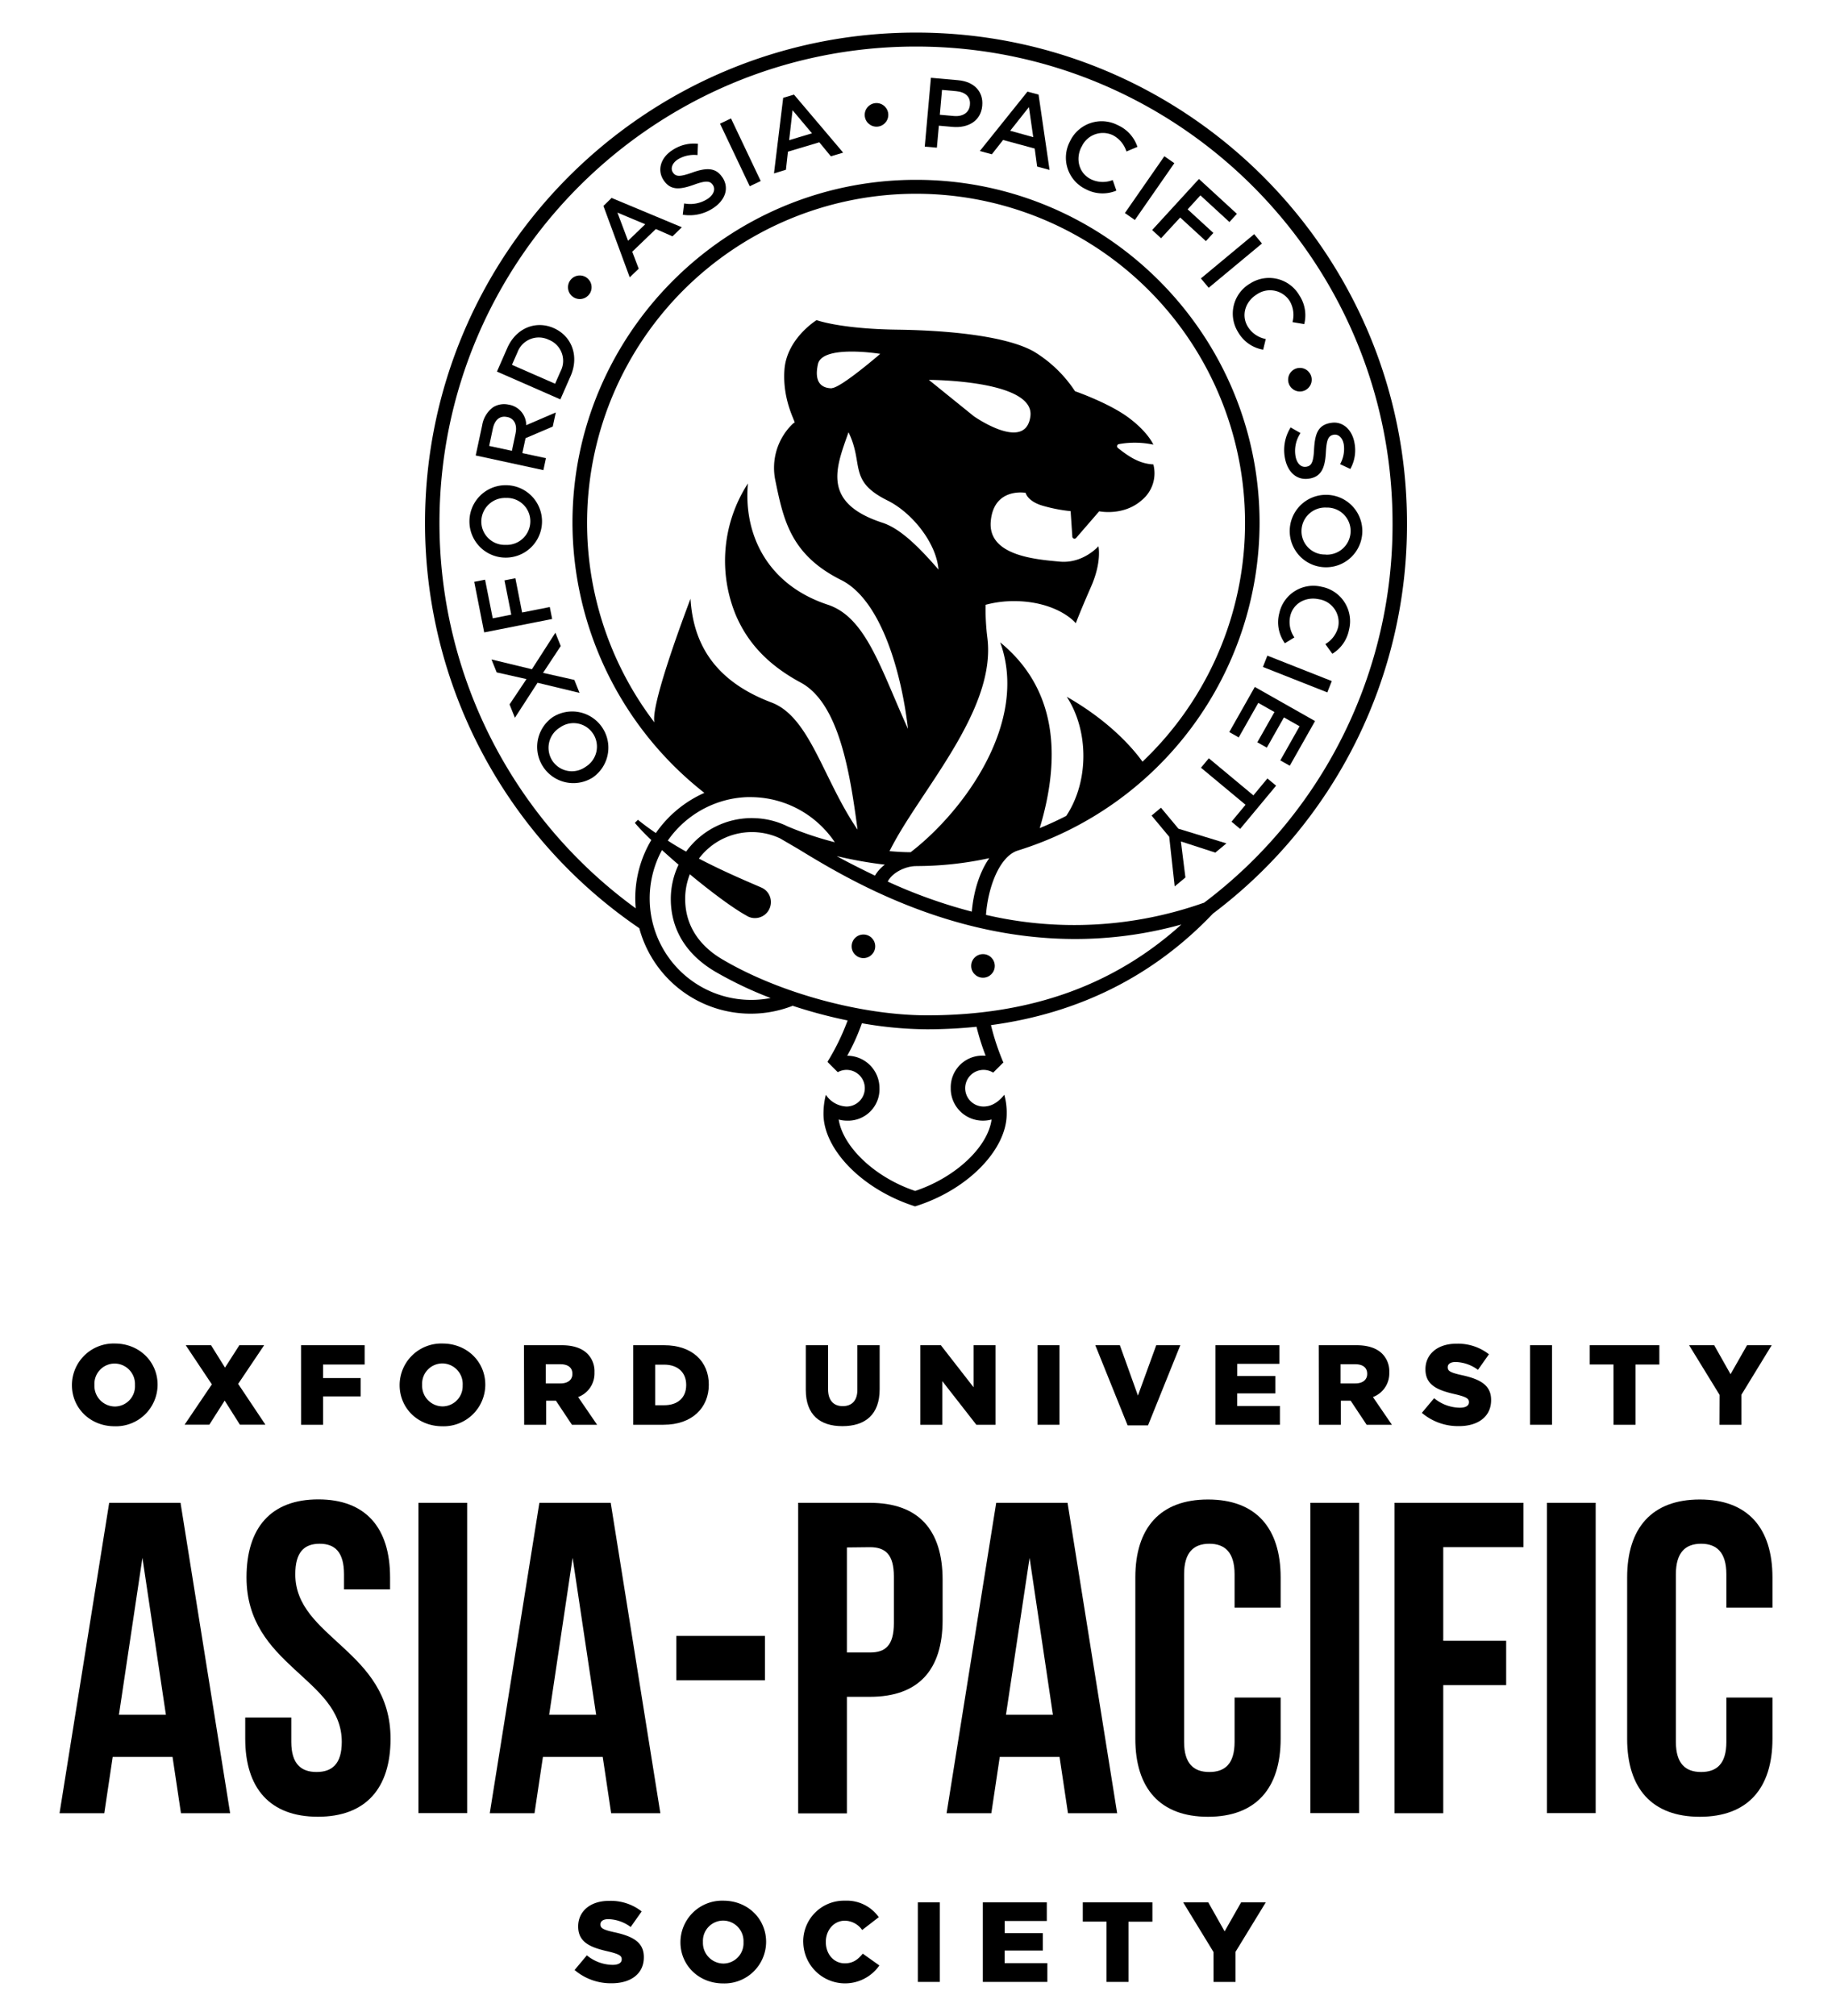 <svg id="Layer_1" data-name="Layer 1" xmlns="http://www.w3.org/2000/svg" viewBox="0 0 500 550"><title>primary-logo-black</title><circle cx="235.65" cy="258.17" r="3.22"/><circle cx="268.28" cy="263.52" r="3.22"/><path d="M384,142.7C384,68.92,323.9,8.89,250,8.89s-134,60-134,133.81a133.69,133.69,0,0,0,58.48,110.53,31.5,31.5,0,0,0,41.86,21.17,134,134,0,0,0,15,4,63.2,63.2,0,0,1-5.48,11.25l.11,0a.42.42,0,0,0-.11.07l2.79,2.79a4.91,4.91,0,0,1,2.38-.63,5,5,0,0,1,0,10,7.11,7.11,0,0,1-5.63-3.2,20.79,20.79,0,0,0-.65,5.22c0,9.61,10.47,20.59,25,25.22,14.53-4.52,25-15.58,25-25.2a18,18,0,0,0-.65-5.24c-1.12,1.35-2.93,3.2-5.67,3.2a5,5,0,1,1,2.63-9.25l2.71-2.7.1,0a65.42,65.42,0,0,1-3.41-10.26c24.1-3.25,44.43-13.45,60.6-30.44v0A132.73,132.73,0,0,0,384,142.7ZM204.91,272.79a27.68,27.68,0,0,1-24.24-40.88c1.42,1.29,2.94,2.63,4.52,4a21.78,21.78,0,0,0-2.11,9.33c0,8.3,4.18,15.15,12.1,19.83a104.19,104.19,0,0,0,15.15,7.21A27.89,27.89,0,0,1,204.91,272.79Zm106.9-65c-2.23-3.11-8.55-10.8-20.67-17.7,6,9.16,6.16,23-.13,32.5q-3.54,1.82-7.24,3.33h0c5.83-19.37,4.76-37.94-10.79-50.67,7.89,21.71-9.84,46-24.44,57.25-1.93,0-3.85-.13-5.76-.29,7.93-16.09,29.15-38.17,26.71-58.1A62,62,0,0,1,269,165a29.32,29.32,0,0,1,7.92-1,30.13,30.13,0,0,1,6.1.62c7.59,1.6,10.59,5.41,10.59,5.41s1.2-3.21,4.18-10,2-11,2-11-4.19,4.79-10.58,4.19-19.6-1.56-18.81-10.95,9.52-7.82,9.52-7.82.5,2.4,4.9,3.59a42.26,42.26,0,0,0,7.38,1.41l.47,7a.59.59,0,0,0,1,.35l6.33-7.31s6.59,1.39,11.58-3a9.5,9.5,0,0,0,3.2-9.79c-3.72-.19-6.55-2-9.68-4.49a.59.59,0,0,1,.29-1.05,24.36,24.36,0,0,1,9.39.15s-1.4-3.4-6.8-7.4-14.58-7.18-14.58-7.18a35.32,35.32,0,0,0-11.18-10.79c-7-4-21.77-5.79-37.35-6s-22-2.6-22-2.6-8.18,5-8.78,13.58,3.33,14.59,2.73,14.39c-.07,0-.37.21-.86.71a16.69,16.69,0,0,0-4.36,15c2.22,10.84,4.21,20.36,18,27.23,11,5.52,16.49,25.59,18.21,40.59-7.43-16.33-11.44-30.46-21.93-33.88-16.66-5.52-23-19.4-21.75-33.08l-.16.26a38.76,38.76,0,0,0-3.09,35.8c3,6.92,8.12,13.12,17.57,18.23,10.67,5.63,13.59,25.15,15.6,40.18-9.41-13.75-13-30.74-23.48-34.69-14.88-5.62-21.34-15.34-22.11-28.31-.6,1.59-10.62,27.8-9.9,33.45a2.93,2.93,0,0,0,.05.29A89.79,89.79,0,1,1,311.81,207.8Zm-70.3,28.1a10,10,0,0,0-2.71,3c-3.39-1.64-7.66-3.77-10.44-5.33A114.23,114.23,0,0,0,241.51,235.9Zm8.49.39a94,94,0,0,0,20-2.16c-2.69,3.84-4.3,9.18-4.77,14.59a138.57,138.57,0,0,1-22.94-8.2C243.55,238,247.21,236.29,250,236.29ZM231.58,117.93c4.29,8.76-.21,13.22,10.62,18.6,6.63,3.26,13.34,11.5,13.94,18.86-5.49-6.33-10.49-11.22-15.3-12.78C224,137.11,228.26,127.39,231.58,117.93Zm-4.54-12c-2.4,0-5-1.2-3.8-6.59s17-2.8,17-2.8S229.44,105.88,227,105.88Zm26.47-2.29s29,0,27.71,9.93-15.42,0-15.42,0ZM196.82,218.67c.52-.16,1.05-.31,1.58-.44a27.53,27.53,0,0,1,5.48-.76l1,0A27.67,27.67,0,0,1,225,226.22a27.2,27.2,0,0,1,2.84,3.56,89.14,89.14,0,0,1-13.06-4.4v0l-.14-.08a22,22,0,0,0-7.95-2.06c-.51,0-1-.05-1.52-.05a22.12,22.12,0,0,0-17.91,9.14c-1.7-.94-3.39-1.93-5-3A27.68,27.68,0,0,1,196.82,218.67ZM268.48,288a8.65,8.65,0,0,0-9,8.86,8.76,8.76,0,0,0,9,8.87,8.46,8.46,0,0,0,2.15-.31c-1,7.43-9.69,15.75-20.85,19.49-11.08-3.7-19.73-12.09-20.88-19.48a8.35,8.35,0,0,0,2.13.3,8.57,8.57,0,0,0,9-8.87,8.82,8.82,0,0,0-8.8-8.84,55.43,55.43,0,0,0,4-8.86,105,105,0,0,0,17.82,1.65,134.17,134.17,0,0,0,13.47-.69A64.69,64.69,0,0,0,269,288C268.83,288,268.66,288,268.48,288ZM253.08,277c-18,0-40.4-6.11-55.81-15.2C192.6,259.1,187,254,187,245.22a18.19,18.19,0,0,1,1.28-6.7c5.75,4.76,11.7,9.21,15.43,11.26a4.17,4.17,0,0,0,2.35.69,4.34,4.34,0,0,0,4.33-4.35,4.28,4.28,0,0,0-2.64-4c-3.18-1.4-9.86-4.15-17-7.88a18.08,18.08,0,0,1,22.16-5.51l4.92,2.87c15.66,9.57,56,34.1,104.6,20.62C304,268.84,281.22,277,253.08,277Zm75.45-30.7a106,106,0,0,1-59.43,3.3c.57-7.74,3.77-16,8.67-17.55a93.78,93.78,0,0,0,66-89.4c0-51.6-42.06-93.59-93.76-93.59s-93.77,42-93.77,93.59a93.88,93.88,0,0,0,36,73.66A31.8,31.8,0,0,0,179,227.27c-1.72-1.16-3.36-2.37-4.89-3.62l-.85.85a61.44,61.44,0,0,0,4.5,4.68,31.09,31.09,0,0,0-4.38,15.94c0,.91.06,1.8.13,2.69A130,130,0,0,1,119.94,142.7c0-71.71,58.35-130,130.06-130S380.06,71,380.06,142.7A129,129,0,0,1,328.53,246.35Z"/><path d="M150.9,195.62l0,0a9.88,9.88,0,0,0,10.85,16.51l0,0a9.88,9.88,0,0,0-10.85-16.51Zm11,4.59a6.45,6.45,0,0,1-2.09,9l0,0a6.38,6.38,0,0,1-9.07-1.69,6.48,6.48,0,0,1,2.11-9.06l0,0A6.36,6.36,0,0,1,161.89,200.21Z"/><polygon points="153.04 176.25 151.58 172.61 145.17 182.58 134.14 179.91 135.56 183.44 143.69 185.27 139.07 192.18 140.53 195.82 146.71 186.27 158.17 189.03 156.75 185.49 148.21 183.57 153.04 176.25"/><polygon points="150.05 165.61 142.5 167.1 140.66 157.75 137.69 158.34 139.54 167.69 134.48 168.69 132.39 158.15 129.43 158.73 132.15 172.53 150.7 168.87 150.05 165.61"/><path d="M138,152.13h.05a9.88,9.88,0,0,0,0-19.76h-.05a9.88,9.88,0,0,0,0,19.76Zm.08-16.28h.05a6.36,6.36,0,0,1,6.61,6.41,6.45,6.45,0,0,1-6.73,6.39H138a6.38,6.38,0,0,1-6.64-6.4A6.48,6.48,0,0,1,138.1,135.85Z"/><path d="M149,125l-6.44-1.39.88-4.07,7.42-3.16.83-3.85L143.62,116a5.67,5.67,0,0,0-4.65-5.58h-.05a5.71,5.71,0,0,0-4.32.67,7.61,7.61,0,0,0-3,4.93l-1.77,8.24,18.48,4Zm-8.29-6.76-1,4.75-6.2-1.33,1-4.72c.52-2.4,1.91-3.6,3.88-3.17h.05C140.31,114.13,141.21,115.87,140.71,118.2Z"/><path d="M151.1,89.5l0,0c-4.87-2.14-10.25,0-12.64,5.42l-2.83,6.45,17.31,7.59,2.83-6.45C158.11,97.05,156,91.64,151.1,89.5ZM153,101.28l-1.5,3.41-11.77-5.16,1.5-3.41a6.2,6.2,0,0,1,8.52-3.43l0,0A6.16,6.16,0,0,1,153,101.28Z"/><path d="M164.69,56.18l7.18,19.48,2.45-2.35-1.76-4.64L179,62.48l4.54,2L186.09,62l-19.17-8Zm11.41,5-4.69,4.51L168.51,58Z"/><path d="M197.14,48.38c-1.71-2.62-4.21-2.71-8.09-1.34-3.53,1.27-4.6,1.19-5.4,0l0,0c-.68-1-.27-2.5,1.36-3.56a8.57,8.57,0,0,1,5.36-1.17l.12-3.08a10.48,10.48,0,0,0-7,1.75c-3.14,2-4.18,5.4-2.42,8.11l0,0c1.9,2.92,4.45,2.68,8.35,1.3,3.38-1.24,4.42-1,5.15.09l0,0c.77,1.18.21,2.7-1.51,3.82a8.75,8.75,0,0,1-6.34,1.2l-.38,3.08a11.65,11.65,0,0,0,8.26-1.77c3.33-2.17,4.51-5.45,2.58-8.41Z"/><rect x="200.4" y="32.11" width="3.32" height="18.9" transform="translate(1.71 90.69) rotate(-25.4)"/><path d="M213.75,26.69l-2.51,20.62,3.26-1,.55-4.93,8.56-2.56,3.15,3.82,3.36-1L216.7,25.81Zm1.63,11.55.93-8.17,5.3,6.3Z"/><path d="M268.08,28.81c.34-3.79-2.18-6.54-6.59-6.93l-7.42-.66L252.39,40l3.31.29.54-6,3.74.33c4.14.37,7.72-1.54,8.1-5.76Zm-3.37-.16c-.17,2-1.86,3.22-4.36,3l-3.85-.34.6-6.78,3.85.34c2.47.22,4,1.52,3.76,3.72Z"/><path d="M280.42,25l-13,16.2,3.28.89,3.07-3.9,8.63,2.34.66,4.91,3.39.92-3-20.55Zm-4.71,10.67,5.11-6.45L282,37.42Z"/><path d="M295.18,40.1a6.36,6.36,0,0,1,8.54-3.22,7.53,7.53,0,0,1,3.71,4.45l3-1.26a9.85,9.85,0,0,0-5.33-5.91A9.57,9.57,0,0,0,292,38.61l0,0a9.51,9.51,0,0,0,4.33,13,9.75,9.75,0,0,0,8.36.39l-1-2.88a7.38,7.38,0,0,1-5.94-.22c-3.25-1.6-4.27-5.45-2.63-8.76Z"/><rect x="304.18" y="48.95" width="18.9" height="3.32" transform="matrix(0.57, -0.82, 0.82, 0.57, 93.49, 279.65)"/><polygon points="331.16 63.55 324.14 57.11 327.62 53.3 335.54 60.57 337.58 58.34 327.22 48.83 314.45 62.76 316.89 65 322.1 59.34 329.12 65.78 331.16 63.55"/><rect x="326.63" y="69.52" width="18.9" height="3.32" transform="translate(32.07 231.16) rotate(-39.71)"/><path d="M345.46,92.49a7.38,7.38,0,0,1-4.9-3.37c-1.88-3.09-.69-6.88,2.47-8.81l0,0A6.36,6.36,0,0,1,352,82.14a7.51,7.51,0,0,1,.75,5.74l3.21.54a9.85,9.85,0,0,0-1.34-7.85,9.56,9.56,0,0,0-13.42-3.23l0,0a9.51,9.51,0,0,0-3.3,13.26,9.75,9.75,0,0,0,6.85,4.8Z"/><path d="M356.56,127.33h-.05c-1.38.25-2.57-.85-2.93-2.87a8.75,8.75,0,0,1,1.36-6.31l-2.69-1.54a11.64,11.64,0,0,0-1.57,8.3c.71,3.91,3.27,6.27,6.75,5.64h.05c3.08-.56,4.13-2.83,4.37-6.94.2-3.74.68-4.71,2.12-5H364c1.22-.22,2.41.72,2.75,2.63a8.57,8.57,0,0,1-1,5.39l2.79,1.31a10.48,10.48,0,0,0,1.12-7.17c-.67-3.69-3.35-6-6.54-5.37h-.05c-3.43.62-4.19,3.06-4.43,7.19C358.47,126.21,357.89,127.09,356.56,127.33Z"/><path d="M362.11,135h-.05a9.88,9.88,0,0,0-.36,19.76h.05a9.88,9.88,0,0,0,.36-19.76Zm-.34,16.28h-.05a6.36,6.36,0,0,1-6.51-6.51,6.45,6.45,0,0,1,6.83-6.29h.05a6.39,6.39,0,0,1,6.53,6.51A6.47,6.47,0,0,1,361.77,151.31Z"/><path d="M360.86,160.11h-.05a9.51,9.51,0,0,0-11.65,7.15,9.76,9.76,0,0,0,1.52,8.23l2.59-1.59a7.39,7.39,0,0,1-1.13-5.84c.82-3.52,4.34-5.39,7.94-4.55h.05a6.36,6.36,0,0,1,5.08,7.59,7.51,7.51,0,0,1-3.49,4.62l1.91,2.64a9.85,9.85,0,0,0,4.55-6.54A9.57,9.57,0,0,0,360.86,160.11Z"/><rect x="352.42" y="174.44" width="3.32" height="18.9" transform="translate(53.03 445.72) rotate(-68.46)"/><polygon points="335.5 199.72 338.08 201.18 343.42 191.76 347.83 194.26 343.16 202.51 345.75 203.97 350.42 195.72 354.69 198.14 349.43 207.45 352.01 208.91 358.91 196.72 342.47 187.41 335.5 199.72"/><polygon points="342.08 216.99 329.92 206.87 327.78 209.45 339.94 219.56 336.11 224.17 338.47 226.14 348.28 214.35 345.91 212.38 342.08 216.99"/><polygon points="316.86 220.36 314.29 222.5 319.11 228.29 320.6 241.83 323.53 239.39 322.3 229.56 331.69 232.61 334.72 230.09 321.63 226.09 316.86 220.36"/><circle cx="158.24" cy="78.37" r="3.22"/><circle cx="239.22" cy="31.34" r="3.22"/><circle cx="354.78" cy="103.59" r="3.22"/><path d="M19.63,377.89v-.06a11.37,11.37,0,0,1,11.72-11.29c6.7,0,11.66,5,11.66,11.22v.06a11.37,11.37,0,0,1-11.72,11.29C24.59,389.11,19.63,384.12,19.63,377.89Zm17.21,0v-.06A5.6,5.6,0,0,0,31.29,372a5.54,5.54,0,0,0-5.52,5.8v.06a5.64,5.64,0,0,0,5.58,5.86A5.53,5.53,0,0,0,36.84,377.89Z"/><path d="M72.09,367,65,377.55l7.44,11.13H65.48l-4.16-6.57-4.19,6.57H50.38l7.44-11L50.69,367h6.91l3.81,6.11L65.33,367Z"/><path d="M82.16,367H99.52v5.27H88.17v3.69H98.44v5H88.17v7.75h-6Z"/><path d="M109.07,377.89v-.06a11.37,11.37,0,0,1,11.72-11.29c6.7,0,11.66,5,11.66,11.22v.06a11.37,11.37,0,0,1-11.72,11.29C114,389.11,109.07,384.12,109.07,377.89Zm17.21,0v-.06a5.6,5.6,0,0,0-5.55-5.86,5.54,5.54,0,0,0-5.52,5.8v.06a5.64,5.64,0,0,0,5.58,5.86A5.53,5.53,0,0,0,126.27,377.89Z"/><path d="M143,367h10.26c3.32,0,5.61.87,7.07,2.33a6.78,6.78,0,0,1,1.92,5.05v.06a6.88,6.88,0,0,1-4.46,6.7l5.18,7.57H156.1l-4.37-6.57h-2.67v6.57h-6Zm10,10.42c2,0,3.22-1,3.22-2.57v-.06c0-1.74-1.27-2.6-3.26-2.6h-4v5.24Z"/><path d="M172.83,367h8.4c7.72,0,12.22,4.46,12.22,10.73v.06c0,6.26-4.56,10.91-12.34,10.91h-8.28Zm6,5.3v11.07h2.45c3.63,0,6-2,6-5.49v-.06c0-3.47-2.39-5.52-6-5.52Z"/><path d="M219.92,379.16V367H226V379c0,3.13,1.58,4.62,4,4.62s4-1.43,4-4.46V367h6.08v12c0,7-4,10.08-10.17,10.08S219.92,385.95,219.92,379.16Z"/><path d="M251.17,367h5.61l8.93,11.47V367h6v21.7h-5.24l-9.3-11.91v11.91h-6Z"/><path d="M283.16,367h6v21.7h-6Z"/><path d="M298.94,367h6.7l4.93,13.74,5-13.74h6.57l-8.81,21.86h-5.58Z"/><path d="M331.71,367h17.46v5.08h-11.5v3.32h10.42v4.74H337.66v3.44h11.66v5.12H331.71Z"/><path d="M359.92,367h10.26c3.32,0,5.61.87,7.07,2.33a6.78,6.78,0,0,1,1.92,5.05v.06a6.88,6.88,0,0,1-4.46,6.7l5.18,7.57H373l-4.37-6.57h-2.67v6.57h-6Zm10,10.42c2,0,3.22-1,3.22-2.57v-.06c0-1.74-1.27-2.6-3.26-2.6h-4v5.24Z"/><path d="M388.06,385.45l3.35-4a11.24,11.24,0,0,0,7,2.6c1.64,0,2.51-.56,2.51-1.49v-.06c0-.93-.71-1.4-3.69-2.11-4.62-1.05-8.19-2.36-8.19-6.79v-.06c0-4,3.19-6.95,8.4-6.95a13.66,13.66,0,0,1,8.93,2.88l-3,4.25a10.65,10.65,0,0,0-6.08-2.14c-1.46,0-2.17.59-2.17,1.4v.06c0,1,.74,1.43,3.78,2.11,5,1.08,8.06,2.7,8.06,6.76V382c0,4.43-3.5,7.07-8.77,7.07A15.22,15.22,0,0,1,388.06,385.45Z"/><path d="M417.58,367h6v21.7h-6Z"/><path d="M440.36,372.25h-6.48V367h19v5.27h-6.51v16.43h-6Z"/><path d="M469.32,380.55,461,367h6.85l4.46,7.91,4.5-7.91h6.73l-8.25,13.49v8.22h-6Z"/><path d="M62.81,494.68H49.39l-2.3-15.36H30.76l-2.3,15.36H16.25L29.8,410H49.27ZM32.46,467.83H45.28L38.87,425Z"/><path d="M86.87,409.06c12.94,0,19.59,7.74,19.59,21.28v3.27H93.89V429.5c0-6-2.42-8.34-6.65-8.34s-6.65,2.3-6.65,8.34c0,17.41,26,20.68,26,44.86,0,13.54-6.77,21.28-19.83,21.28s-19.83-7.74-19.83-21.28v-5.8H79.5v6.65c0,6,2.66,8.22,6.89,8.22s6.89-2.18,6.89-8.22c0-17.41-26-20.68-26-44.86C67.28,416.8,73.94,409.06,86.87,409.06Z"/><path d="M114.2,410h13.3v84.65H114.2Z"/><path d="M180.23,494.68H166.8l-2.3-15.36H148.18l-2.3,15.36H133.67L147.21,410h19.47Zm-30.35-26.85h12.82L156.28,425Z"/><path d="M184.58,446.31h24.19V458.4H184.58Z"/><path d="M257.26,431v11c0,13.54-6.53,20.92-19.83,20.92h-6.29v31.8h-13.3V410h19.59C250.73,410,257.26,417.41,257.26,431Zm-26.12-8.83v28.66h6.29c4.23,0,6.53-1.93,6.53-8V430.1c0-6-2.3-8-6.53-8Z"/><path d="M304.9,494.68H291.48l-2.3-15.36H272.86l-2.3,15.36H258.35L271.89,410h19.47Zm-30.35-26.85h12.82L281,425Z"/><path d="M349.52,463.12v11.25c0,13.54-6.77,21.28-19.83,21.28s-19.83-7.74-19.83-21.28v-44c0-13.54,6.77-21.28,19.83-21.28s19.83,7.74,19.83,21.28v8.22H336.95V429.5c0-6-2.66-8.34-6.89-8.34s-6.89,2.3-6.89,8.34v45.71c0,6,2.66,8.22,6.89,8.22s6.89-2.18,6.89-8.22V463.12Z"/><path d="M357.63,410h13.3v84.65h-13.3Z"/><path d="M393.9,447.64h17.17v12.09H393.9v34.95H380.6V410h35.19v12.09H393.9Z"/><path d="M422.2,410h13.3v84.65H422.2Z"/><path d="M483.75,463.12v11.25c0,13.54-6.77,21.28-19.83,21.28s-19.83-7.74-19.83-21.28v-44c0-13.54,6.77-21.28,19.83-21.28s19.83,7.74,19.83,21.28v8.22H471.17V429.5c0-6-2.66-8.34-6.89-8.34s-6.89,2.3-6.89,8.34v45.71c0,6,2.66,8.22,6.89,8.22s6.89-2.18,6.89-8.22V463.12Z"/><path d="M156.82,537.45l3.35-4a11.24,11.24,0,0,0,7,2.6c1.64,0,2.51-.56,2.51-1.49v-.06c0-.93-.71-1.4-3.69-2.11-4.62-1.05-8.19-2.36-8.19-6.79v-.06c0-4,3.19-6.95,8.4-6.95a13.66,13.66,0,0,1,8.93,2.88l-3,4.25a10.65,10.65,0,0,0-6.08-2.14c-1.46,0-2.17.59-2.17,1.4v.06c0,1,.74,1.43,3.78,2.11,5,1.08,8.06,2.7,8.06,6.76V534c0,4.43-3.5,7.07-8.77,7.07A15.22,15.22,0,0,1,156.82,537.45Z"/><path d="M185.71,529.89v-.06a11.37,11.37,0,0,1,11.72-11.29c6.7,0,11.66,5,11.66,11.22v.06a11.37,11.37,0,0,1-11.72,11.29C190.67,541.11,185.71,536.12,185.71,529.89Zm17.21,0v-.06a5.6,5.6,0,0,0-5.55-5.86,5.54,5.54,0,0,0-5.52,5.8v.06a5.64,5.64,0,0,0,5.58,5.86A5.53,5.53,0,0,0,202.92,529.89Z"/><path d="M219.22,529.89v-.06a11.12,11.12,0,0,1,11.41-11.29,10.68,10.68,0,0,1,9.21,4.5l-4.53,3.5a5.89,5.89,0,0,0-4.74-2.54c-3,0-5.18,2.6-5.18,5.77v.06c0,3.26,2.14,5.8,5.18,5.8,2.26,0,3.6-1.05,4.9-2.64l4.53,3.22a11.41,11.41,0,0,1-20.77-6.33Z"/><path d="M250.5,519h6v21.7h-6Z"/><path d="M268.24,519h17.46v5.08h-11.5v3.32h10.42v4.74H274.19v3.44h11.66v5.12H268.24Z"/><path d="M302,524.25h-6.48V519h19v5.27H308v16.43h-6Z"/><path d="M331.2,532.55,322.92,519h6.85l4.46,7.91,4.5-7.91h6.73l-8.25,13.49v8.22h-6Z"/></svg>